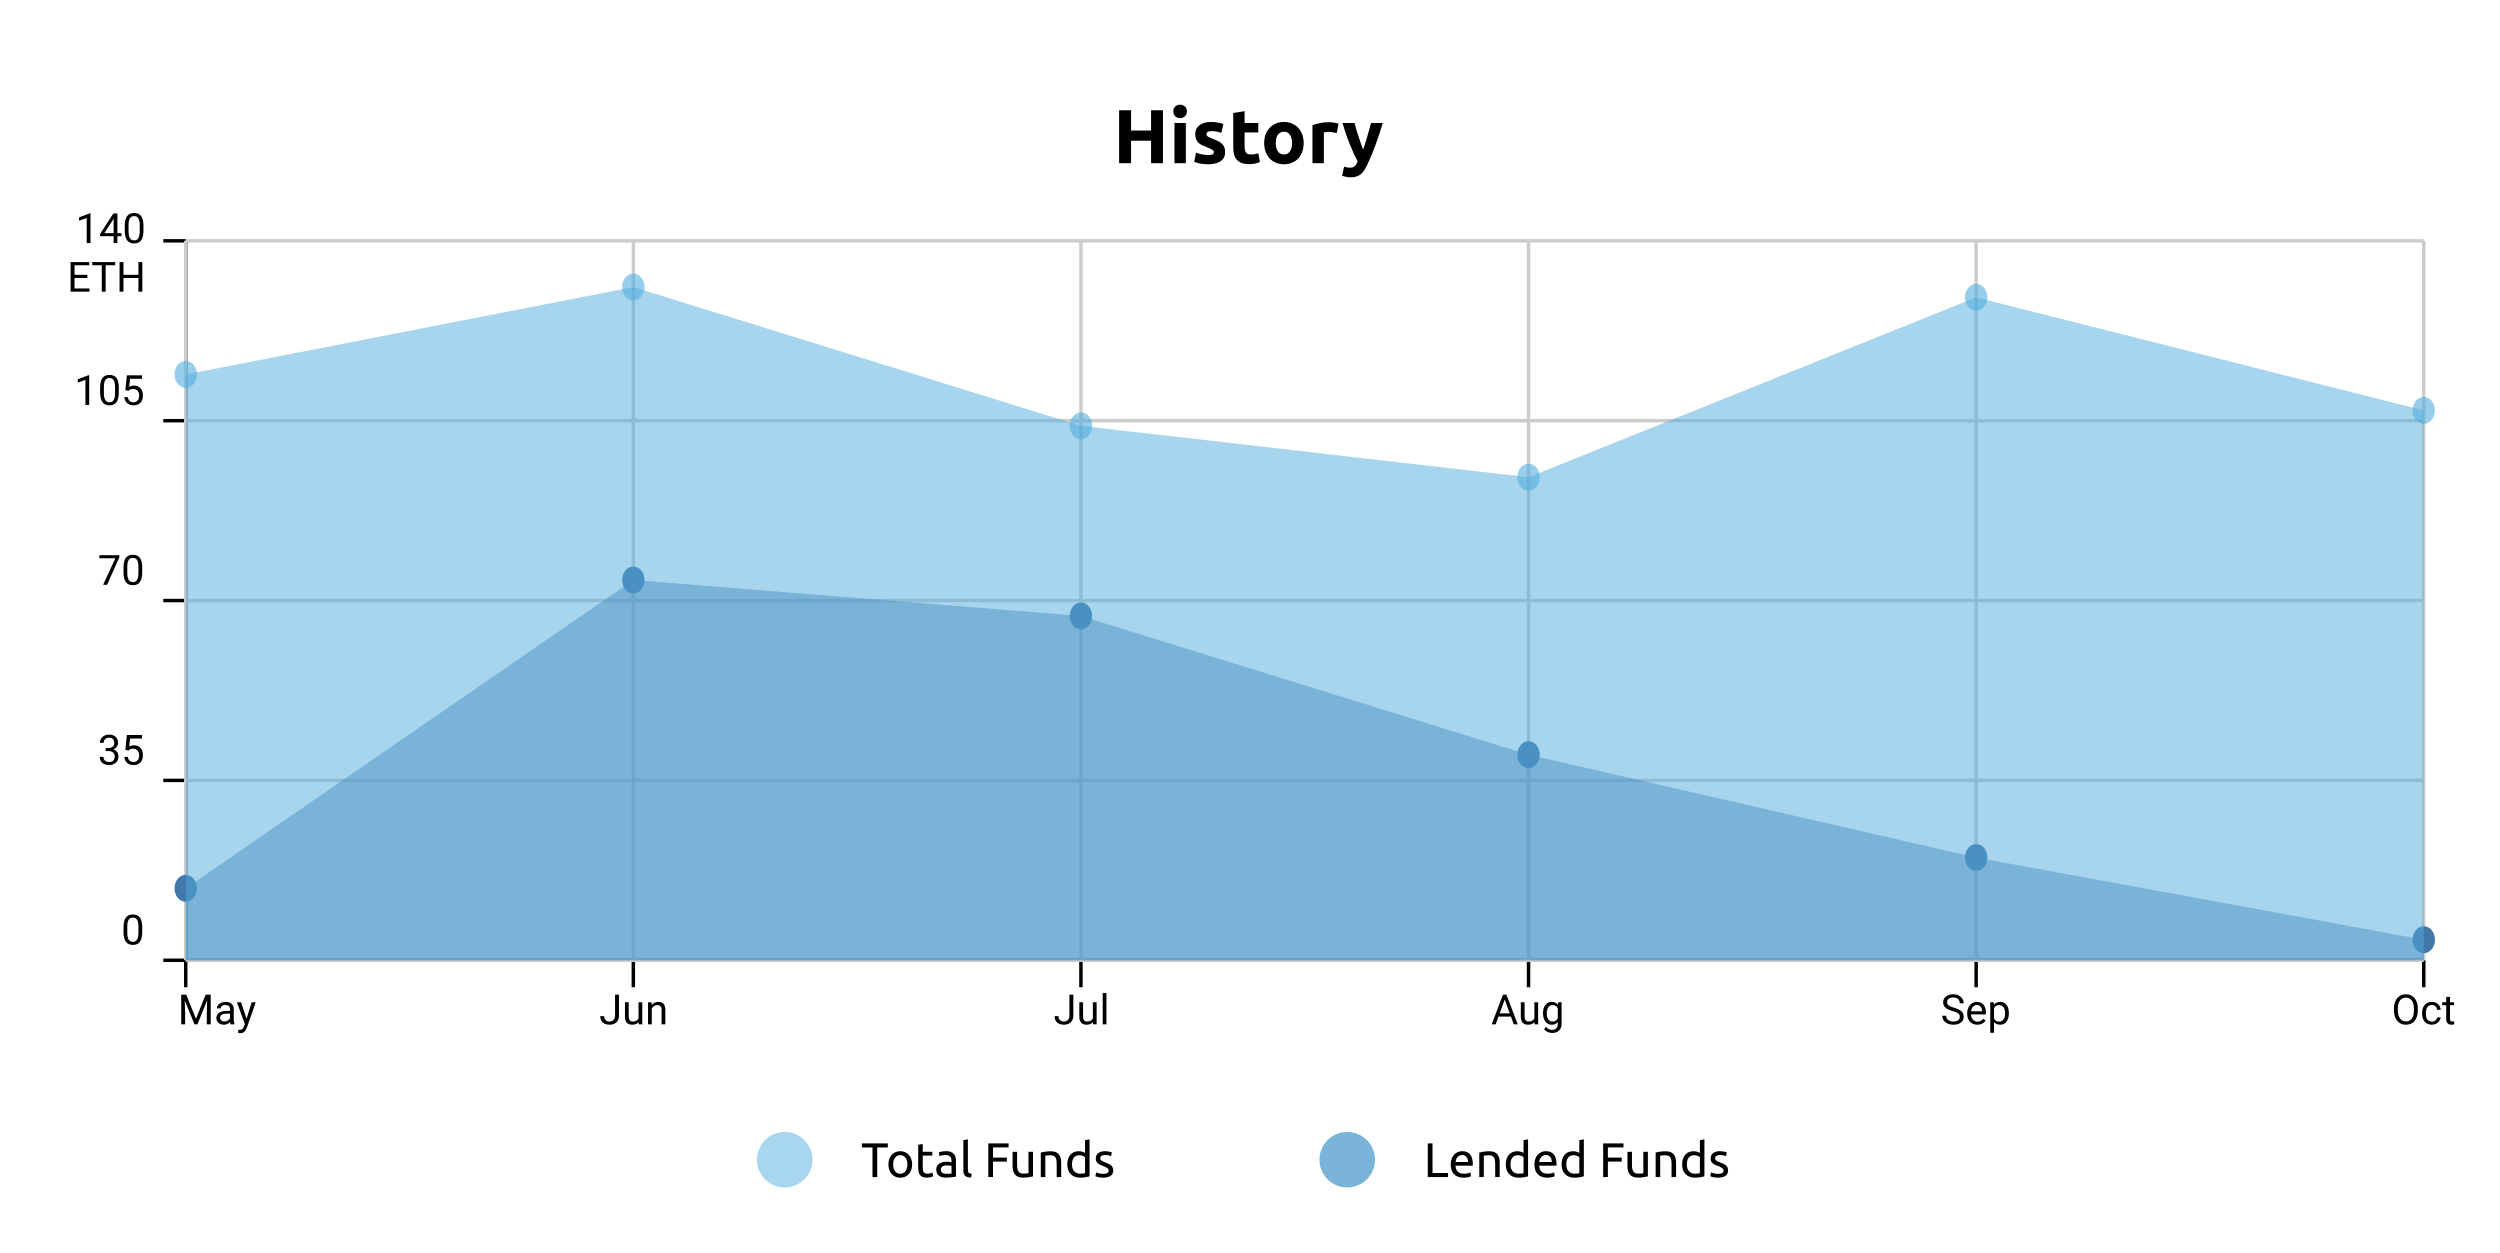 <svg width="720" height="361" viewBox="0 0 720 361" fill="none" xmlns="http://www.w3.org/2000/svg">
<path d="M53.491 276.56H698.042" stroke="black"/>
<path d="M53.491 284.33V276.56" stroke="black"/>
<path d="M53.647 286.469L56.435 293.43L59.225 286.469H60.684V295H59.559V291.678L59.664 288.092L56.863 295H56.002L53.207 288.109L53.318 291.678V295H52.193V286.469H53.647ZM66.414 295C66.352 294.875 66.301 294.652 66.262 294.332C65.758 294.855 65.156 295.117 64.457 295.117C63.832 295.117 63.318 294.941 62.916 294.59C62.518 294.234 62.318 293.785 62.318 293.242C62.318 292.582 62.568 292.07 63.068 291.707C63.572 291.34 64.279 291.156 65.189 291.156H66.244V290.658C66.244 290.279 66.131 289.979 65.904 289.756C65.678 289.529 65.344 289.416 64.902 289.416C64.516 289.416 64.191 289.514 63.93 289.709C63.668 289.904 63.537 290.141 63.537 290.418H62.447C62.447 290.102 62.559 289.797 62.781 289.504C63.008 289.207 63.312 288.973 63.695 288.801C64.082 288.629 64.506 288.543 64.967 288.543C65.697 288.543 66.269 288.727 66.684 289.094C67.098 289.457 67.312 289.959 67.328 290.6V293.518C67.328 294.1 67.402 294.562 67.551 294.906V295H66.414ZM64.615 294.174C64.955 294.174 65.277 294.086 65.582 293.91C65.887 293.734 66.107 293.506 66.244 293.225V291.924H65.394C64.066 291.924 63.402 292.312 63.402 293.09C63.402 293.43 63.516 293.695 63.742 293.887C63.969 294.078 64.26 294.174 64.615 294.174ZM71.008 293.412L72.484 288.66H73.644L71.096 295.979C70.701 297.033 70.074 297.561 69.215 297.561L69.01 297.543L68.606 297.467V296.588L68.898 296.611C69.266 296.611 69.551 296.537 69.754 296.389C69.961 296.24 70.131 295.969 70.264 295.574L70.504 294.93L68.242 288.66H69.426L71.008 293.412Z" fill="black"/>
<path d="M182.401 284.33V276.56" stroke="black"/>
<path d="M177.133 286.469H178.264V292.51C178.264 293.326 178.018 293.965 177.525 294.426C177.037 294.887 176.385 295.117 175.568 295.117C174.721 295.117 174.061 294.9 173.588 294.467C173.115 294.033 172.879 293.426 172.879 292.645H174.004C174.004 293.133 174.137 293.514 174.402 293.787C174.672 294.061 175.061 294.197 175.568 294.197C176.033 294.197 176.408 294.051 176.693 293.758C176.982 293.465 177.129 293.055 177.133 292.527V286.469ZM183.924 294.373C183.502 294.869 182.883 295.117 182.066 295.117C181.391 295.117 180.875 294.922 180.52 294.531C180.168 294.137 179.99 293.555 179.986 292.785V288.66H181.07V292.756C181.07 293.717 181.461 294.197 182.242 294.197C183.07 294.197 183.621 293.889 183.895 293.271V288.66H184.979V295H183.947L183.924 294.373ZM187.656 288.66L187.691 289.457C188.176 288.848 188.809 288.543 189.59 288.543C190.93 288.543 191.605 289.299 191.617 290.811V295H190.533V290.805C190.529 290.348 190.424 290.01 190.217 289.791C190.014 289.572 189.695 289.463 189.262 289.463C188.91 289.463 188.602 289.557 188.336 289.744C188.07 289.932 187.863 290.178 187.715 290.482V295H186.631V288.66H187.656Z" fill="black"/>
<path d="M311.311 284.33V276.56" stroke="black"/>
<path d="M307.984 286.469H309.115V292.51C309.115 293.326 308.869 293.965 308.377 294.426C307.889 294.887 307.236 295.117 306.42 295.117C305.572 295.117 304.912 294.9 304.439 294.467C303.967 294.033 303.73 293.426 303.73 292.645H304.855C304.855 293.133 304.988 293.514 305.254 293.787C305.523 294.061 305.912 294.197 306.42 294.197C306.885 294.197 307.26 294.051 307.545 293.758C307.834 293.465 307.98 293.055 307.984 292.527V286.469ZM314.775 294.373C314.354 294.869 313.734 295.117 312.918 295.117C312.242 295.117 311.727 294.922 311.371 294.531C311.02 294.137 310.842 293.555 310.838 292.785V288.66H311.922V292.756C311.922 293.717 312.312 294.197 313.094 294.197C313.922 294.197 314.473 293.889 314.746 293.271V288.66H315.83V295H314.799L314.775 294.373ZM318.66 295H317.576V286H318.66V295Z" fill="black"/>
<path d="M440.222 284.33V276.56" stroke="black"/>
<path d="M435.143 292.773H431.568L430.766 295H429.605L432.863 286.469H433.848L437.111 295H435.957L435.143 292.773ZM431.908 291.848H434.809L433.355 287.857L431.908 291.848ZM441.934 294.373C441.512 294.869 440.893 295.117 440.076 295.117C439.4 295.117 438.885 294.922 438.529 294.531C438.178 294.137 438 293.555 437.996 292.785V288.66H439.08V292.756C439.08 293.717 439.471 294.197 440.252 294.197C441.08 294.197 441.631 293.889 441.904 293.271V288.66H442.988V295H441.957L441.934 294.373ZM444.383 291.777C444.383 290.789 444.611 290.004 445.068 289.422C445.525 288.836 446.131 288.543 446.885 288.543C447.658 288.543 448.262 288.816 448.695 289.363L448.748 288.66H449.738V294.848C449.738 295.668 449.494 296.314 449.006 296.787C448.521 297.26 447.869 297.496 447.049 297.496C446.592 297.496 446.145 297.398 445.707 297.203C445.27 297.008 444.936 296.74 444.705 296.4L445.268 295.75C445.732 296.324 446.301 296.611 446.973 296.611C447.5 296.611 447.91 296.463 448.203 296.166C448.5 295.869 448.648 295.451 448.648 294.912V294.367C448.215 294.867 447.623 295.117 446.873 295.117C446.131 295.117 445.529 294.818 445.068 294.221C444.611 293.623 444.383 292.809 444.383 291.777ZM445.473 291.9C445.473 292.615 445.619 293.178 445.912 293.588C446.205 293.994 446.615 294.197 447.143 294.197C447.826 294.197 448.328 293.887 448.648 293.266V290.371C448.316 289.766 447.818 289.463 447.154 289.463C446.627 289.463 446.215 289.668 445.918 290.078C445.621 290.488 445.473 291.096 445.473 291.9Z" fill="black"/>
<path d="M569.132 284.33V276.56" stroke="black"/>
<path d="M562.391 291.197C561.426 290.92 560.723 290.58 560.281 290.178C559.844 289.771 559.625 289.271 559.625 288.678C559.625 288.006 559.893 287.451 560.428 287.014C560.967 286.572 561.666 286.352 562.525 286.352C563.111 286.352 563.633 286.465 564.09 286.691C564.551 286.918 564.906 287.23 565.156 287.629C565.41 288.027 565.537 288.463 565.537 288.936H564.406C564.406 288.42 564.242 288.016 563.914 287.723C563.586 287.426 563.123 287.277 562.525 287.277C561.971 287.277 561.537 287.4 561.225 287.646C560.916 287.889 560.762 288.227 560.762 288.66C560.762 289.008 560.908 289.303 561.201 289.545C561.498 289.783 562 290.002 562.707 290.201C563.418 290.4 563.973 290.621 564.371 290.863C564.773 291.102 565.07 291.381 565.262 291.701C565.457 292.021 565.555 292.398 565.555 292.832C565.555 293.523 565.285 294.078 564.746 294.496C564.207 294.91 563.486 295.117 562.584 295.117C561.998 295.117 561.451 295.006 560.943 294.783C560.436 294.557 560.043 294.248 559.766 293.857C559.492 293.467 559.355 293.023 559.355 292.527H560.486C560.486 293.043 560.676 293.451 561.055 293.752C561.438 294.049 561.947 294.197 562.584 294.197C563.178 294.197 563.633 294.076 563.949 293.834C564.266 293.592 564.424 293.262 564.424 292.844C564.424 292.426 564.277 292.104 563.984 291.877C563.691 291.646 563.16 291.42 562.391 291.197ZM569.463 295.117C568.604 295.117 567.904 294.836 567.365 294.273C566.826 293.707 566.557 292.951 566.557 292.006V291.807C566.557 291.178 566.676 290.617 566.914 290.125C567.156 289.629 567.492 289.242 567.922 288.965C568.355 288.684 568.824 288.543 569.328 288.543C570.152 288.543 570.793 288.814 571.25 289.357C571.707 289.9 571.936 290.678 571.936 291.689V292.141H567.641C567.656 292.766 567.838 293.271 568.186 293.658C568.537 294.041 568.982 294.232 569.521 294.232C569.904 294.232 570.229 294.154 570.494 293.998C570.76 293.842 570.992 293.635 571.191 293.377L571.854 293.893C571.322 294.709 570.525 295.117 569.463 295.117ZM569.328 289.434C568.891 289.434 568.523 289.594 568.227 289.914C567.93 290.23 567.746 290.676 567.676 291.25H570.852V291.168C570.82 290.617 570.672 290.191 570.406 289.891C570.141 289.586 569.781 289.434 569.328 289.434ZM578.551 291.9C578.551 292.865 578.33 293.643 577.889 294.232C577.447 294.822 576.85 295.117 576.096 295.117C575.326 295.117 574.721 294.873 574.279 294.385V297.438H573.195V288.66H574.186L574.238 289.363C574.68 288.816 575.293 288.543 576.078 288.543C576.84 288.543 577.441 288.83 577.883 289.404C578.328 289.979 578.551 290.777 578.551 291.801V291.9ZM577.467 291.777C577.467 291.062 577.314 290.498 577.01 290.084C576.705 289.67 576.287 289.463 575.756 289.463C575.1 289.463 574.607 289.754 574.279 290.336V293.365C574.604 293.943 575.1 294.232 575.768 294.232C576.287 294.232 576.699 294.027 577.004 293.617C577.312 293.203 577.467 292.59 577.467 291.777Z" fill="black"/>
<path d="M698.042 284.33V276.56" stroke="black"/>
<path d="M696.324 291.01C696.324 291.846 696.184 292.576 695.902 293.201C695.621 293.822 695.223 294.297 694.707 294.625C694.191 294.953 693.59 295.117 692.902 295.117C692.23 295.117 691.635 294.953 691.115 294.625C690.596 294.293 690.191 293.822 689.902 293.213C689.617 292.6 689.471 291.891 689.463 291.086V290.471C689.463 289.65 689.605 288.926 689.891 288.297C690.176 287.668 690.578 287.188 691.098 286.855C691.621 286.52 692.219 286.352 692.891 286.352C693.574 286.352 694.176 286.518 694.695 286.85C695.219 287.178 695.621 287.656 695.902 288.285C696.184 288.91 696.324 289.639 696.324 290.471V291.01ZM695.205 290.459C695.205 289.447 695.002 288.672 694.596 288.133C694.189 287.59 693.621 287.318 692.891 287.318C692.18 287.318 691.619 287.59 691.209 288.133C690.803 288.672 690.594 289.422 690.582 290.383V291.01C690.582 291.99 690.787 292.762 691.197 293.324C691.611 293.883 692.18 294.162 692.902 294.162C693.629 294.162 694.191 293.898 694.59 293.371C694.988 292.84 695.193 292.08 695.205 291.092V290.459ZM700.385 294.232C700.771 294.232 701.109 294.115 701.398 293.881C701.688 293.646 701.848 293.354 701.879 293.002H702.904C702.885 293.365 702.76 293.711 702.529 294.039C702.299 294.367 701.99 294.629 701.604 294.824C701.221 295.02 700.814 295.117 700.385 295.117C699.521 295.117 698.834 294.83 698.322 294.256C697.814 293.678 697.561 292.889 697.561 291.889V291.707C697.561 291.09 697.674 290.541 697.9 290.061C698.127 289.58 698.451 289.207 698.873 288.941C699.299 288.676 699.801 288.543 700.379 288.543C701.09 288.543 701.68 288.756 702.148 289.182C702.621 289.607 702.873 290.16 702.904 290.84H701.879C701.848 290.43 701.691 290.094 701.41 289.832C701.133 289.566 700.789 289.434 700.379 289.434C699.828 289.434 699.4 289.633 699.096 290.031C698.795 290.426 698.645 290.998 698.645 291.748V291.953C698.645 292.684 698.795 293.246 699.096 293.641C699.396 294.035 699.826 294.232 700.385 294.232ZM705.594 287.125V288.66H706.777V289.498H705.594V293.43C705.594 293.684 705.646 293.875 705.752 294.004C705.857 294.129 706.037 294.191 706.291 294.191C706.416 294.191 706.588 294.168 706.807 294.121V295C706.521 295.078 706.244 295.117 705.975 295.117C705.49 295.117 705.125 294.971 704.879 294.678C704.633 294.385 704.51 293.969 704.51 293.43V289.498H703.355V288.66H704.51V287.125H705.594Z" fill="black"/>
<path d="M53.491 69.36V276.56" stroke="black"/>
<path d="M47.024 276.56H53.491" stroke="black"/>
<path d="M40.955 268.381C40.955 269.651 40.738 270.594 40.305 271.211C39.871 271.829 39.193 272.137 38.272 272.137C37.361 272.137 36.688 271.836 36.25 271.235C35.812 270.629 35.586 269.727 35.57 268.528V267.081C35.57 265.827 35.787 264.895 36.221 264.286C36.654 263.676 37.334 263.372 38.26 263.372C39.178 263.372 39.853 263.666 40.287 264.256C40.721 264.842 40.943 265.749 40.955 266.975V268.381ZM39.871 266.899C39.871 265.981 39.742 265.313 39.484 264.895C39.227 264.473 38.818 264.262 38.26 264.262C37.705 264.262 37.301 264.471 37.047 264.889C36.793 265.307 36.662 265.95 36.654 266.817V268.551C36.654 269.473 36.787 270.155 37.053 270.596C37.322 271.034 37.728 271.252 38.272 271.252C38.807 271.252 39.203 271.045 39.461 270.631C39.723 270.217 39.859 269.565 39.871 268.674V266.899Z" fill="black"/>
<path d="M47.024 224.76H53.491" stroke="black"/>
<path d="M30.443 215.427H31.258C31.77 215.419 32.172 215.284 32.465 215.023C32.758 214.761 32.904 214.408 32.904 213.962C32.904 212.962 32.406 212.462 31.41 212.462C30.941 212.462 30.566 212.597 30.285 212.866C30.008 213.132 29.869 213.486 29.869 213.927H28.785C28.785 213.251 29.031 212.691 29.523 212.245C30.02 211.796 30.648 211.572 31.41 211.572C32.215 211.572 32.846 211.784 33.303 212.21C33.76 212.636 33.988 213.228 33.988 213.986C33.988 214.357 33.867 214.716 33.625 215.064C33.387 215.411 33.06 215.671 32.647 215.843C33.115 215.991 33.477 216.238 33.73 216.581C33.988 216.925 34.117 217.345 34.117 217.841C34.117 218.607 33.867 219.214 33.367 219.663C32.867 220.113 32.217 220.337 31.416 220.337C30.615 220.337 29.963 220.12 29.459 219.687C28.959 219.253 28.709 218.681 28.709 217.97H29.799C29.799 218.419 29.945 218.779 30.238 219.048C30.531 219.318 30.924 219.452 31.416 219.452C31.939 219.452 32.34 219.316 32.617 219.042C32.895 218.769 33.033 218.376 33.033 217.865C33.033 217.368 32.881 216.988 32.576 216.722C32.272 216.456 31.832 216.32 31.258 216.312H30.443V215.427ZM36.103 215.943L36.537 211.689H40.908V212.691H37.457L37.199 215.017C37.617 214.771 38.092 214.648 38.623 214.648C39.4 214.648 40.018 214.906 40.475 215.421C40.932 215.933 41.16 216.626 41.16 217.501C41.16 218.38 40.922 219.074 40.445 219.581C39.973 220.085 39.31 220.337 38.459 220.337C37.705 220.337 37.09 220.128 36.613 219.71C36.137 219.292 35.865 218.714 35.799 217.976H36.824C36.891 218.464 37.064 218.833 37.346 219.083C37.627 219.329 37.998 219.452 38.459 219.452C38.963 219.452 39.357 219.281 39.643 218.937C39.932 218.593 40.076 218.118 40.076 217.513C40.076 216.943 39.92 216.486 39.607 216.142C39.299 215.794 38.887 215.62 38.371 215.62C37.898 215.62 37.527 215.724 37.258 215.931L36.971 216.165L36.103 215.943Z" fill="black"/>
<path d="M47.024 172.96H53.491" stroke="black"/>
<path d="M34.375 160.498L30.842 168.42H29.705L33.227 160.779H28.609V159.889H34.375V160.498ZM40.955 164.781C40.955 166.051 40.738 166.994 40.305 167.611C39.871 168.229 39.193 168.537 38.272 168.537C37.361 168.537 36.688 168.236 36.25 167.635C35.812 167.029 35.586 166.127 35.57 164.928V163.481C35.57 162.227 35.787 161.295 36.221 160.686C36.654 160.076 37.334 159.772 38.26 159.772C39.178 159.772 39.853 160.066 40.287 160.656C40.721 161.242 40.943 162.149 40.955 163.375V164.781ZM39.871 163.299C39.871 162.381 39.742 161.713 39.484 161.295C39.227 160.873 38.818 160.662 38.26 160.662C37.705 160.662 37.301 160.871 37.047 161.289C36.793 161.707 36.662 162.35 36.654 163.217V164.951C36.654 165.873 36.787 166.555 37.053 166.996C37.322 167.434 37.728 167.652 38.272 167.652C38.807 167.652 39.203 167.445 39.461 167.031C39.723 166.617 39.859 165.965 39.871 165.074V163.299Z" fill="black"/>
<path d="M47.024 121.16H53.491" stroke="black"/>
<path d="M25.691 116.62H24.602V109.395L22.416 110.198V109.214L25.521 108.048H25.691V116.62ZM34.217 112.981C34.217 114.251 34 115.194 33.566 115.811C33.133 116.429 32.455 116.737 31.533 116.737C30.623 116.737 29.949 116.436 29.512 115.835C29.074 115.229 28.848 114.327 28.832 113.128V111.681C28.832 110.427 29.049 109.495 29.482 108.886C29.916 108.276 30.596 107.972 31.521 107.972C32.439 107.972 33.115 108.266 33.549 108.856C33.982 109.442 34.205 110.349 34.217 111.575V112.981ZM33.133 111.499C33.133 110.581 33.004 109.913 32.746 109.495C32.488 109.073 32.08 108.862 31.521 108.862C30.967 108.862 30.562 109.071 30.309 109.489C30.055 109.907 29.924 110.55 29.916 111.417V113.151C29.916 114.073 30.049 114.755 30.314 115.196C30.584 115.634 30.99 115.852 31.533 115.852C32.068 115.852 32.465 115.645 32.723 115.231C32.984 114.817 33.121 114.165 33.133 113.274V111.499ZM36.103 112.343L36.537 108.089H40.908V109.091H37.457L37.199 111.417C37.617 111.171 38.092 111.048 38.623 111.048C39.4 111.048 40.017 111.306 40.475 111.821C40.932 112.333 41.16 113.026 41.16 113.901C41.16 114.78 40.922 115.474 40.445 115.981C39.973 116.485 39.31 116.737 38.459 116.737C37.705 116.737 37.09 116.528 36.613 116.11C36.137 115.692 35.865 115.114 35.799 114.376H36.824C36.891 114.864 37.064 115.233 37.346 115.483C37.627 115.729 37.998 115.852 38.459 115.852C38.963 115.852 39.357 115.681 39.642 115.337C39.932 114.993 40.076 114.518 40.076 113.913C40.076 113.343 39.92 112.886 39.607 112.542C39.299 112.194 38.887 112.02 38.371 112.02C37.898 112.02 37.527 112.124 37.258 112.331L36.971 112.565L36.103 112.343Z" fill="black"/>
<path d="M47.024 69.36H53.491" stroke="black"/>
<path d="M26.057 70H24.967V62.775L22.781 63.578V62.594L25.887 61.428H26.057V70ZM33.809 67.135H34.992V68.019H33.809V70H32.719V68.019H28.834V67.381L32.654 61.469H33.809V67.135ZM30.064 67.135H32.719V62.951L32.59 63.185L30.064 67.135ZM41.32 66.361C41.32 67.631 41.103 68.574 40.67 69.191C40.236 69.809 39.559 70.117 38.637 70.117C37.727 70.117 37.053 69.816 36.615 69.215C36.178 68.609 35.951 67.707 35.935 66.508V65.061C35.935 63.807 36.152 62.875 36.586 62.266C37.02 61.656 37.699 61.352 38.625 61.352C39.543 61.352 40.219 61.647 40.652 62.236C41.086 62.822 41.309 63.728 41.32 64.955V66.361ZM40.236 64.879C40.236 63.961 40.107 63.293 39.85 62.875C39.592 62.453 39.184 62.242 38.625 62.242C38.07 62.242 37.666 62.451 37.412 62.869C37.158 63.287 37.027 63.93 37.02 64.797V66.531C37.02 67.453 37.152 68.135 37.418 68.576C37.688 69.014 38.094 69.232 38.637 69.232C39.172 69.232 39.568 69.025 39.826 68.611C40.088 68.197 40.225 67.545 40.236 66.654V64.879ZM25.16 80.057H21.463V83.08H25.758V84H20.338V75.469H25.699V76.394H21.463V79.137H25.16V80.057ZM33.17 76.394H30.428V84H29.309V76.394H26.572V75.469H33.17V76.394ZM40.992 84H39.861V80.057H35.56V84H34.435V75.469H35.56V79.137H39.861V75.469H40.992V84Z" fill="black"/>
<path d="M53.491 276.56H698.042" stroke="#CCCCCC"/>
<path d="M53.491 224.76H698.042" stroke="#CCCCCC"/>
<path d="M53.491 172.96H698.042" stroke="#CCCCCC"/>
<path d="M53.491 121.16H698.042" stroke="#CCCCCC"/>
<path d="M53.491 69.36H698.042" stroke="#CCCCCC"/>
<path d="M53.491 69.36V276.56" stroke="#CCCCCC"/>
<path d="M182.401 69.36V276.56" stroke="#CCCCCC"/>
<path d="M311.311 69.36V276.56" stroke="#CCCCCC"/>
<path d="M440.222 69.36V276.56" stroke="#CCCCCC"/>
<path d="M569.132 69.36V276.56" stroke="#CCCCCC"/>
<path d="M698.042 69.36V276.56" stroke="#CCCCCC"/>
<path d="M53.491 255.84L182.401 167.04L311.311 177.4L440.222 217.36L569.132 246.96L698.042 270.64V276.56H569.132H440.222H311.311H182.401H53.491V255.84Z" fill="#4277A9" fill-opacity="0.5"/>
<path d="M53.491 259.725C55.277 259.725 56.725 257.986 56.725 255.84C56.725 253.694 55.277 251.955 53.491 251.955C51.705 251.955 50.258 253.694 50.258 255.84C50.258 257.986 51.705 259.725 53.491 259.725Z" fill="#4277A9"/>
<path d="M182.401 170.925C184.187 170.925 185.635 169.186 185.635 167.04C185.635 164.894 184.187 163.155 182.401 163.155C180.615 163.155 179.168 164.894 179.168 167.04C179.168 169.186 180.615 170.925 182.401 170.925Z" fill="#4277A9"/>
<path d="M311.311 181.285C313.097 181.285 314.545 179.546 314.545 177.4C314.545 175.254 313.097 173.515 311.311 173.515C309.526 173.515 308.078 175.254 308.078 177.4C308.078 179.546 309.526 181.285 311.311 181.285Z" fill="#4277A9"/>
<path d="M440.222 221.245C442.007 221.245 443.455 219.506 443.455 217.36C443.455 215.214 442.007 213.475 440.222 213.475C438.436 213.475 436.988 215.214 436.988 217.36C436.988 219.506 438.436 221.245 440.222 221.245Z" fill="#4277A9"/>
<path d="M569.132 250.845C570.918 250.845 572.365 249.106 572.365 246.96C572.365 244.814 570.918 243.075 569.132 243.075C567.346 243.075 565.898 244.814 565.898 246.96C565.898 249.106 567.346 250.845 569.132 250.845Z" fill="#4277A9"/>
<path d="M698.042 274.525C699.828 274.525 701.275 272.786 701.275 270.64C701.275 268.494 699.828 266.755 698.042 266.755C696.256 266.755 694.808 268.494 694.808 270.64C694.808 272.786 696.256 274.525 698.042 274.525Z" fill="#4277A9"/>
<path d="M53.491 107.84L182.401 82.68L311.311 122.64L440.222 137.44L569.132 85.64L698.042 118.2V276.56H569.132H440.222H311.311H182.401H53.491V107.84Z" fill="#53ADDF" fill-opacity="0.5"/>
<path d="M53.491 111.725C55.277 111.725 56.725 109.986 56.725 107.84C56.725 105.694 55.277 103.955 53.491 103.955C51.705 103.955 50.258 105.694 50.258 107.84C50.258 109.986 51.705 111.725 53.491 111.725Z" fill="#53ADDF" fill-opacity="0.6"/>
<path d="M182.401 86.565C184.187 86.565 185.635 84.826 185.635 82.68C185.635 80.534 184.187 78.795 182.401 78.795C180.615 78.795 179.168 80.534 179.168 82.68C179.168 84.826 180.615 86.565 182.401 86.565Z" fill="#53ADDF" fill-opacity="0.6"/>
<path d="M311.311 126.525C313.097 126.525 314.545 124.786 314.545 122.64C314.545 120.494 313.097 118.755 311.311 118.755C309.526 118.755 308.078 120.494 308.078 122.64C308.078 124.786 309.526 126.525 311.311 126.525Z" fill="#53ADDF" fill-opacity="0.6"/>
<path d="M440.222 141.325C442.007 141.325 443.455 139.586 443.455 137.44C443.455 135.294 442.007 133.555 440.222 133.555C438.436 133.555 436.988 135.294 436.988 137.44C436.988 139.586 438.436 141.325 440.222 141.325Z" fill="#53ADDF" fill-opacity="0.6"/>
<path d="M569.132 89.525C570.918 89.525 572.365 87.786 572.365 85.64C572.365 83.494 570.918 81.755 569.132 81.755C567.346 81.755 565.898 83.494 565.898 85.64C565.898 87.786 567.346 89.525 569.132 89.525Z" fill="#53ADDF" fill-opacity="0.6"/>
<path d="M698.042 122.085C699.828 122.085 701.275 120.346 701.275 118.2C701.275 116.054 699.828 114.315 698.042 114.315C696.256 114.315 694.808 116.054 694.808 118.2C694.808 120.346 696.256 122.085 698.042 122.085Z" fill="#53ADDF" fill-opacity="0.6"/>
<path d="M331.505 31.754H334.937V47H331.505V40.532H325.741V47H322.309V31.754H325.741V37.584H331.505V31.754ZM341.523 47H338.245V35.428H341.523V47ZM341.831 32.084C341.831 32.685 341.633 33.162 341.237 33.514C340.856 33.851 340.401 34.02 339.873 34.02C339.345 34.02 338.883 33.851 338.487 33.514C338.106 33.162 337.915 32.685 337.915 32.084C337.915 31.483 338.106 31.013 338.487 30.676C338.883 30.324 339.345 30.148 339.873 30.148C340.401 30.148 340.856 30.324 341.237 30.676C341.633 31.013 341.831 31.483 341.831 32.084ZM347.926 44.646C348.528 44.646 348.953 44.587 349.202 44.47C349.452 44.353 349.576 44.125 349.576 43.788C349.576 43.524 349.415 43.297 349.092 43.106C348.77 42.901 348.278 42.673 347.618 42.424C347.105 42.233 346.636 42.035 346.21 41.83C345.8 41.625 345.448 41.383 345.154 41.104C344.861 40.811 344.634 40.466 344.472 40.07C344.311 39.674 344.23 39.197 344.23 38.64C344.23 37.555 344.634 36.697 345.44 36.066C346.247 35.435 347.354 35.12 348.762 35.12C349.466 35.12 350.141 35.186 350.786 35.318C351.432 35.435 351.945 35.567 352.326 35.714L351.754 38.266C351.373 38.134 350.955 38.017 350.5 37.914C350.06 37.811 349.562 37.76 349.004 37.76C347.978 37.76 347.464 38.046 347.464 38.618C347.464 38.75 347.486 38.867 347.53 38.97C347.574 39.073 347.662 39.175 347.794 39.278C347.926 39.366 348.102 39.469 348.322 39.586C348.557 39.689 348.85 39.806 349.202 39.938C349.921 40.202 350.515 40.466 350.984 40.73C351.454 40.979 351.82 41.258 352.084 41.566C352.363 41.859 352.554 42.189 352.656 42.556C352.774 42.923 352.832 43.348 352.832 43.832C352.832 44.976 352.4 45.841 351.534 46.428C350.684 47.015 349.474 47.308 347.904 47.308C346.878 47.308 346.02 47.22 345.33 47.044C344.656 46.868 344.186 46.721 343.922 46.604L344.472 43.942C345.03 44.162 345.602 44.338 346.188 44.47C346.775 44.587 347.354 44.646 347.926 44.646ZM355.172 32.546L358.45 32.018V35.428H362.388V38.156H358.45V42.226C358.45 42.915 358.568 43.465 358.802 43.876C359.052 44.287 359.543 44.492 360.276 44.492C360.628 44.492 360.988 44.463 361.354 44.404C361.736 44.331 362.08 44.235 362.388 44.118L362.85 46.67C362.454 46.831 362.014 46.971 361.53 47.088C361.046 47.205 360.452 47.264 359.748 47.264C358.854 47.264 358.113 47.147 357.526 46.912C356.94 46.663 356.47 46.325 356.118 45.9C355.766 45.46 355.517 44.932 355.37 44.316C355.238 43.7 355.172 43.018 355.172 42.27V32.546ZM375.452 41.192C375.452 42.101 375.32 42.937 375.056 43.7C374.792 44.448 374.411 45.093 373.912 45.636C373.413 46.164 372.812 46.575 372.108 46.868C371.419 47.161 370.641 47.308 369.776 47.308C368.925 47.308 368.148 47.161 367.444 46.868C366.755 46.575 366.161 46.164 365.662 45.636C365.163 45.093 364.775 44.448 364.496 43.7C364.217 42.937 364.078 42.101 364.078 41.192C364.078 40.283 364.217 39.454 364.496 38.706C364.789 37.958 365.185 37.32 365.684 36.792C366.197 36.264 366.799 35.853 367.488 35.56C368.192 35.267 368.955 35.12 369.776 35.12C370.612 35.12 371.375 35.267 372.064 35.56C372.768 35.853 373.369 36.264 373.868 36.792C374.367 37.32 374.755 37.958 375.034 38.706C375.313 39.454 375.452 40.283 375.452 41.192ZM372.108 41.192C372.108 40.18 371.903 39.388 371.492 38.816C371.096 38.229 370.524 37.936 369.776 37.936C369.028 37.936 368.449 38.229 368.038 38.816C367.627 39.388 367.422 40.18 367.422 41.192C367.422 42.204 367.627 43.011 368.038 43.612C368.449 44.199 369.028 44.492 369.776 44.492C370.524 44.492 371.096 44.199 371.492 43.612C371.903 43.011 372.108 42.204 372.108 41.192ZM384.965 38.332C384.672 38.259 384.327 38.185 383.931 38.112C383.535 38.024 383.11 37.98 382.655 37.98C382.45 37.98 382.201 38.002 381.907 38.046C381.629 38.075 381.416 38.112 381.269 38.156V47H377.991V36.044C378.578 35.839 379.267 35.648 380.059 35.472C380.866 35.281 381.761 35.186 382.743 35.186C382.919 35.186 383.132 35.201 383.381 35.23C383.631 35.245 383.88 35.274 384.129 35.318C384.379 35.347 384.628 35.391 384.877 35.45C385.127 35.494 385.339 35.553 385.515 35.626L384.965 38.332ZM398.234 35.428C397.574 37.657 396.885 39.747 396.166 41.698C395.447 43.649 394.663 45.541 393.812 47.374C393.504 48.034 393.196 48.591 392.888 49.046C392.58 49.515 392.243 49.897 391.876 50.19C391.509 50.498 391.091 50.718 390.622 50.85C390.167 50.997 389.632 51.07 389.016 51.07C388.503 51.07 388.026 51.019 387.586 50.916C387.161 50.828 386.809 50.725 386.53 50.608L387.102 47.99C387.439 48.107 387.74 48.188 388.004 48.232C388.268 48.276 388.547 48.298 388.84 48.298C389.427 48.298 389.874 48.137 390.182 47.814C390.505 47.506 390.776 47.073 390.996 46.516C390.248 45.049 389.5 43.407 388.752 41.588C388.004 39.755 387.3 37.701 386.64 35.428H390.116C390.263 36 390.431 36.623 390.622 37.298C390.827 37.958 391.04 38.633 391.26 39.322C391.48 39.997 391.7 40.657 391.92 41.302C392.155 41.947 392.375 42.534 392.58 43.062C392.771 42.534 392.969 41.947 393.174 41.302C393.379 40.657 393.577 39.997 393.768 39.322C393.973 38.633 394.164 37.958 394.34 37.298C394.531 36.623 394.699 36 394.846 35.428H398.234Z" fill="black"/>
<circle cx="226" cy="334" r="8" fill="#A9D6EF"/>
<path d="M255.686 329.298V330.474H252.634V339H251.276V330.474H248.224V329.298H255.686ZM262.696 335.36C262.696 335.939 262.612 336.461 262.444 336.928C262.276 337.395 262.038 337.796 261.73 338.132C261.432 338.468 261.072 338.729 260.652 338.916C260.232 339.093 259.775 339.182 259.28 339.182C258.786 339.182 258.328 339.093 257.908 338.916C257.488 338.729 257.124 338.468 256.816 338.132C256.518 337.796 256.284 337.395 256.116 336.928C255.948 336.461 255.864 335.939 255.864 335.36C255.864 334.791 255.948 334.273 256.116 333.806C256.284 333.33 256.518 332.924 256.816 332.588C257.124 332.252 257.488 331.995 257.908 331.818C258.328 331.631 258.786 331.538 259.28 331.538C259.775 331.538 260.232 331.631 260.652 331.818C261.072 331.995 261.432 332.252 261.73 332.588C262.038 332.924 262.276 333.33 262.444 333.806C262.612 334.273 262.696 334.791 262.696 335.36ZM261.338 335.36C261.338 334.539 261.152 333.89 260.778 333.414C260.414 332.929 259.915 332.686 259.28 332.686C258.646 332.686 258.142 332.929 257.768 333.414C257.404 333.89 257.222 334.539 257.222 335.36C257.222 336.181 257.404 336.835 257.768 337.32C258.142 337.796 258.646 338.034 259.28 338.034C259.915 338.034 260.414 337.796 260.778 337.32C261.152 336.835 261.338 336.181 261.338 335.36ZM265.746 331.72H268.504V332.812H265.746V336.172C265.746 336.536 265.774 336.839 265.83 337.082C265.886 337.315 265.97 337.502 266.082 337.642C266.194 337.773 266.334 337.866 266.502 337.922C266.67 337.978 266.866 338.006 267.09 338.006C267.482 338.006 267.795 337.964 268.028 337.88C268.271 337.787 268.439 337.721 268.532 337.684L268.784 338.762C268.654 338.827 268.425 338.907 268.098 339C267.772 339.103 267.398 339.154 266.978 339.154C266.484 339.154 266.073 339.093 265.746 338.972C265.429 338.841 265.172 338.65 264.976 338.398C264.78 338.146 264.64 337.838 264.556 337.474C264.482 337.101 264.444 336.671 264.444 336.186V329.69L265.746 329.466V331.72ZM272.625 338.062C272.933 338.062 273.204 338.057 273.437 338.048C273.68 338.029 273.88 338.001 274.039 337.964V335.794C273.946 335.747 273.792 335.71 273.577 335.682C273.372 335.645 273.12 335.626 272.821 335.626C272.625 335.626 272.415 335.64 272.191 335.668C271.976 335.696 271.776 335.757 271.589 335.85C271.412 335.934 271.262 336.055 271.141 336.214C271.02 336.363 270.959 336.564 270.959 336.816C270.959 337.283 271.108 337.609 271.407 337.796C271.706 337.973 272.112 338.062 272.625 338.062ZM272.513 331.538C273.036 331.538 273.474 331.608 273.829 331.748C274.193 331.879 274.482 332.07 274.697 332.322C274.921 332.565 275.08 332.859 275.173 333.204C275.266 333.54 275.313 333.913 275.313 334.324V338.874C275.201 338.893 275.042 338.921 274.837 338.958C274.641 338.986 274.417 339.014 274.165 339.042C273.913 339.07 273.638 339.093 273.339 339.112C273.05 339.14 272.76 339.154 272.471 339.154C272.06 339.154 271.682 339.112 271.337 339.028C270.992 338.944 270.693 338.813 270.441 338.636C270.189 338.449 269.993 338.207 269.853 337.908C269.713 337.609 269.643 337.25 269.643 336.83C269.643 336.429 269.722 336.083 269.881 335.794C270.049 335.505 270.273 335.271 270.553 335.094C270.833 334.917 271.16 334.786 271.533 334.702C271.906 334.618 272.298 334.576 272.709 334.576C272.84 334.576 272.975 334.585 273.115 334.604C273.255 334.613 273.386 334.632 273.507 334.66C273.638 334.679 273.75 334.697 273.843 334.716C273.936 334.735 274.002 334.749 274.039 334.758V334.394C274.039 334.179 274.016 333.969 273.969 333.764C273.922 333.549 273.838 333.363 273.717 333.204C273.596 333.036 273.428 332.905 273.213 332.812C273.008 332.709 272.737 332.658 272.401 332.658C271.972 332.658 271.594 332.691 271.267 332.756C270.95 332.812 270.712 332.873 270.553 332.938L270.399 331.86C270.567 331.785 270.847 331.715 271.239 331.65C271.631 331.575 272.056 331.538 272.513 331.538ZM279.659 339.14C278.857 339.121 278.287 338.949 277.951 338.622C277.615 338.295 277.447 337.787 277.447 337.096V328.36L278.749 328.136V336.886C278.749 337.101 278.768 337.278 278.805 337.418C278.843 337.558 278.903 337.67 278.987 337.754C279.071 337.838 279.183 337.903 279.323 337.95C279.463 337.987 279.636 338.02 279.841 338.048L279.659 339.14ZM284.628 339V329.298H290.48V330.46H285.986V333.386H289.976V334.534H285.986V339H284.628ZM297.504 338.79C297.205 338.865 296.809 338.944 296.314 339.028C295.829 339.112 295.264 339.154 294.62 339.154C294.06 339.154 293.589 339.075 293.206 338.916C292.823 338.748 292.515 338.515 292.282 338.216C292.049 337.917 291.881 337.567 291.778 337.166C291.675 336.755 291.624 336.303 291.624 335.808V331.72H292.926V335.528C292.926 336.415 293.066 337.049 293.346 337.432C293.626 337.815 294.097 338.006 294.76 338.006C294.9 338.006 295.045 338.001 295.194 337.992C295.343 337.983 295.483 337.973 295.614 337.964C295.745 337.945 295.861 337.931 295.964 337.922C296.076 337.903 296.155 337.885 296.202 337.866V331.72H297.504V338.79ZM299.747 331.93C300.046 331.855 300.442 331.776 300.937 331.692C301.432 331.608 302.001 331.566 302.645 331.566C303.224 331.566 303.704 331.65 304.087 331.818C304.47 331.977 304.773 332.205 304.997 332.504C305.23 332.793 305.394 333.143 305.487 333.554C305.58 333.965 305.627 334.417 305.627 334.912V339H304.325V335.192C304.325 334.744 304.292 334.361 304.227 334.044C304.171 333.727 304.073 333.47 303.933 333.274C303.793 333.078 303.606 332.938 303.373 332.854C303.14 332.761 302.85 332.714 302.505 332.714C302.365 332.714 302.22 332.719 302.071 332.728C301.922 332.737 301.777 332.751 301.637 332.77C301.506 332.779 301.385 332.793 301.273 332.812C301.17 332.831 301.096 332.845 301.049 332.854V339H299.747V331.93ZM312.49 333.26C312.331 333.129 312.103 333.003 311.804 332.882C311.505 332.761 311.179 332.7 310.824 332.7C310.451 332.7 310.129 332.77 309.858 332.91C309.597 333.041 309.382 333.227 309.214 333.47C309.046 333.703 308.925 333.983 308.85 334.31C308.775 334.637 308.738 334.987 308.738 335.36C308.738 336.209 308.948 336.867 309.368 337.334C309.788 337.791 310.348 338.02 311.048 338.02C311.403 338.02 311.697 338.006 311.93 337.978C312.173 337.941 312.359 337.903 312.49 337.866V333.26ZM312.49 328.36L313.792 328.136V338.79C313.493 338.874 313.111 338.958 312.644 339.042C312.177 339.126 311.641 339.168 311.034 339.168C310.474 339.168 309.97 339.079 309.522 338.902C309.074 338.725 308.691 338.473 308.374 338.146C308.057 337.819 307.809 337.423 307.632 336.956C307.464 336.48 307.38 335.948 307.38 335.36C307.38 334.8 307.45 334.287 307.59 333.82C307.739 333.353 307.954 332.952 308.234 332.616C308.514 332.28 308.855 332.019 309.256 331.832C309.667 331.645 310.133 331.552 310.656 331.552C311.076 331.552 311.445 331.608 311.762 331.72C312.089 331.832 312.331 331.939 312.49 332.042V328.36ZM317.724 338.062C318.256 338.062 318.648 337.992 318.9 337.852C319.161 337.712 319.292 337.488 319.292 337.18C319.292 336.863 319.166 336.611 318.914 336.424C318.662 336.237 318.247 336.027 317.668 335.794C317.388 335.682 317.117 335.57 316.856 335.458C316.604 335.337 316.385 335.197 316.198 335.038C316.011 334.879 315.862 334.688 315.75 334.464C315.638 334.24 315.582 333.965 315.582 333.638C315.582 332.994 315.82 332.485 316.296 332.112C316.772 331.729 317.421 331.538 318.242 331.538C318.447 331.538 318.653 331.552 318.858 331.58C319.063 331.599 319.255 331.627 319.432 331.664C319.609 331.692 319.763 331.725 319.894 331.762C320.034 331.799 320.141 331.832 320.216 331.86L319.978 332.98C319.838 332.905 319.619 332.831 319.32 332.756C319.021 332.672 318.662 332.63 318.242 332.63C317.878 332.63 317.561 332.705 317.29 332.854C317.019 332.994 316.884 333.218 316.884 333.526C316.884 333.685 316.912 333.825 316.968 333.946C317.033 334.067 317.127 334.179 317.248 334.282C317.379 334.375 317.537 334.464 317.724 334.548C317.911 334.632 318.135 334.721 318.396 334.814C318.741 334.945 319.049 335.075 319.32 335.206C319.591 335.327 319.819 335.472 320.006 335.64C320.202 335.808 320.351 336.013 320.454 336.256C320.557 336.489 320.608 336.779 320.608 337.124C320.608 337.796 320.356 338.305 319.852 338.65C319.357 338.995 318.648 339.168 317.724 339.168C317.08 339.168 316.576 339.112 316.212 339C315.848 338.897 315.601 338.818 315.47 338.762L315.708 337.642C315.857 337.698 316.095 337.782 316.422 337.894C316.749 338.006 317.183 338.062 317.724 338.062Z" fill="black"/>
<circle cx="388" cy="334" r="8" fill="#7AB4D9"/>
<path d="M417.042 337.824V339H411.204V329.298H412.562V337.824H417.042ZM417.81 335.374C417.81 334.73 417.903 334.17 418.09 333.694C418.276 333.209 418.524 332.807 418.832 332.49C419.14 332.173 419.494 331.935 419.896 331.776C420.297 331.617 420.708 331.538 421.128 331.538C422.108 331.538 422.859 331.846 423.382 332.462C423.904 333.069 424.166 333.997 424.166 335.248C424.166 335.304 424.166 335.379 424.166 335.472C424.166 335.556 424.161 335.635 424.152 335.71H419.168C419.224 336.466 419.443 337.04 419.826 337.432C420.208 337.824 420.806 338.02 421.618 338.02C422.075 338.02 422.458 337.983 422.766 337.908C423.083 337.824 423.321 337.745 423.48 337.67L423.662 338.762C423.503 338.846 423.223 338.935 422.822 339.028C422.43 339.121 421.982 339.168 421.478 339.168C420.843 339.168 420.292 339.075 419.826 338.888C419.368 338.692 418.99 338.426 418.692 338.09C418.393 337.754 418.169 337.357 418.02 336.9C417.88 336.433 417.81 335.925 417.81 335.374ZM422.808 334.66C422.817 334.072 422.668 333.591 422.36 333.218C422.061 332.835 421.646 332.644 421.114 332.644C420.815 332.644 420.549 332.705 420.316 332.826C420.092 332.938 419.9 333.087 419.742 333.274C419.583 333.461 419.457 333.675 419.364 333.918C419.28 334.161 419.224 334.408 419.196 334.66H422.808ZM426.036 331.93C426.335 331.855 426.731 331.776 427.226 331.692C427.721 331.608 428.29 331.566 428.934 331.566C429.513 331.566 429.993 331.65 430.376 331.818C430.759 331.977 431.062 332.205 431.286 332.504C431.519 332.793 431.683 333.143 431.776 333.554C431.869 333.965 431.916 334.417 431.916 334.912V339H430.614V335.192C430.614 334.744 430.581 334.361 430.516 334.044C430.46 333.727 430.362 333.47 430.222 333.274C430.082 333.078 429.895 332.938 429.662 332.854C429.429 332.761 429.139 332.714 428.794 332.714C428.654 332.714 428.509 332.719 428.36 332.728C428.211 332.737 428.066 332.751 427.926 332.77C427.795 332.779 427.674 332.793 427.562 332.812C427.459 332.831 427.385 332.845 427.338 332.854V339H426.036V331.93ZM438.779 333.26C438.62 333.129 438.392 333.003 438.093 332.882C437.794 332.761 437.468 332.7 437.113 332.7C436.74 332.7 436.418 332.77 436.147 332.91C435.886 333.041 435.671 333.227 435.503 333.47C435.335 333.703 435.214 333.983 435.139 334.31C435.064 334.637 435.027 334.987 435.027 335.36C435.027 336.209 435.237 336.867 435.657 337.334C436.077 337.791 436.637 338.02 437.337 338.02C437.692 338.02 437.986 338.006 438.219 337.978C438.462 337.941 438.648 337.903 438.779 337.866V333.26ZM438.779 328.36L440.081 328.136V338.79C439.782 338.874 439.4 338.958 438.933 339.042C438.466 339.126 437.93 339.168 437.323 339.168C436.763 339.168 436.259 339.079 435.811 338.902C435.363 338.725 434.98 338.473 434.663 338.146C434.346 337.819 434.098 337.423 433.921 336.956C433.753 336.48 433.669 335.948 433.669 335.36C433.669 334.8 433.739 334.287 433.879 333.82C434.028 333.353 434.243 332.952 434.523 332.616C434.803 332.28 435.144 332.019 435.545 331.832C435.956 331.645 436.422 331.552 436.945 331.552C437.365 331.552 437.734 331.608 438.051 331.72C438.378 331.832 438.62 331.939 438.779 332.042V328.36ZM441.913 335.374C441.913 334.73 442.007 334.17 442.193 333.694C442.38 333.209 442.627 332.807 442.935 332.49C443.243 332.173 443.598 331.935 443.999 331.776C444.401 331.617 444.811 331.538 445.231 331.538C446.211 331.538 446.963 331.846 447.485 332.462C448.008 333.069 448.269 333.997 448.269 335.248C448.269 335.304 448.269 335.379 448.269 335.472C448.269 335.556 448.265 335.635 448.255 335.71H443.271C443.327 336.466 443.547 337.04 443.929 337.432C444.312 337.824 444.909 338.02 445.721 338.02C446.179 338.02 446.561 337.983 446.869 337.908C447.187 337.824 447.425 337.745 447.583 337.67L447.765 338.762C447.607 338.846 447.327 338.935 446.925 339.028C446.533 339.121 446.085 339.168 445.581 339.168C444.947 339.168 444.396 339.075 443.929 338.888C443.472 338.692 443.094 338.426 442.795 338.09C442.497 337.754 442.273 337.357 442.123 336.9C441.983 336.433 441.913 335.925 441.913 335.374ZM446.911 334.66C446.921 334.072 446.771 333.591 446.463 333.218C446.165 332.835 445.749 332.644 445.217 332.644C444.919 332.644 444.653 332.705 444.419 332.826C444.195 332.938 444.004 333.087 443.845 333.274C443.687 333.461 443.561 333.675 443.467 333.918C443.383 334.161 443.327 334.408 443.299 334.66H446.911ZM454.844 333.26C454.685 333.129 454.456 333.003 454.158 332.882C453.859 332.761 453.532 332.7 453.178 332.7C452.804 332.7 452.482 332.77 452.212 332.91C451.95 333.041 451.736 333.227 451.568 333.47C451.4 333.703 451.278 333.983 451.204 334.31C451.129 334.637 451.092 334.987 451.092 335.36C451.092 336.209 451.302 336.867 451.722 337.334C452.142 337.791 452.702 338.02 453.402 338.02C453.756 338.02 454.05 338.006 454.284 337.978C454.526 337.941 454.713 337.903 454.844 337.866V333.26ZM454.844 328.36L456.146 328.136V338.79C455.847 338.874 455.464 338.958 454.998 339.042C454.531 339.126 453.994 339.168 453.388 339.168C452.828 339.168 452.324 339.079 451.876 338.902C451.428 338.725 451.045 338.473 450.728 338.146C450.41 337.819 450.163 337.423 449.986 336.956C449.818 336.48 449.734 335.948 449.734 335.36C449.734 334.8 449.804 334.287 449.944 333.82C450.093 333.353 450.308 332.952 450.588 332.616C450.868 332.28 451.208 332.019 451.61 331.832C452.02 331.645 452.487 331.552 453.01 331.552C453.43 331.552 453.798 331.608 454.116 331.72C454.442 331.832 454.685 331.939 454.844 332.042V328.36ZM461.708 339V329.298H467.56V330.46H463.066V333.386H467.056V334.534H463.066V339H461.708ZM474.584 338.79C474.285 338.865 473.889 338.944 473.394 339.028C472.909 339.112 472.344 339.154 471.7 339.154C471.14 339.154 470.669 339.075 470.286 338.916C469.903 338.748 469.595 338.515 469.362 338.216C469.129 337.917 468.961 337.567 468.858 337.166C468.755 336.755 468.704 336.303 468.704 335.808V331.72H470.006V335.528C470.006 336.415 470.146 337.049 470.426 337.432C470.706 337.815 471.177 338.006 471.84 338.006C471.98 338.006 472.125 338.001 472.274 337.992C472.423 337.983 472.563 337.973 472.694 337.964C472.825 337.945 472.941 337.931 473.044 337.922C473.156 337.903 473.235 337.885 473.282 337.866V331.72H474.584V338.79ZM476.827 331.93C477.126 331.855 477.522 331.776 478.017 331.692C478.512 331.608 479.081 331.566 479.725 331.566C480.304 331.566 480.784 331.65 481.167 331.818C481.55 331.977 481.853 332.205 482.077 332.504C482.31 332.793 482.474 333.143 482.567 333.554C482.66 333.965 482.707 334.417 482.707 334.912V339H481.405V335.192C481.405 334.744 481.372 334.361 481.307 334.044C481.251 333.727 481.153 333.47 481.013 333.274C480.873 333.078 480.686 332.938 480.453 332.854C480.22 332.761 479.93 332.714 479.585 332.714C479.445 332.714 479.3 332.719 479.151 332.728C479.002 332.737 478.857 332.751 478.717 332.77C478.586 332.779 478.465 332.793 478.353 332.812C478.25 332.831 478.176 332.845 478.129 332.854V339H476.827V331.93ZM489.57 333.26C489.411 333.129 489.183 333.003 488.884 332.882C488.585 332.761 488.259 332.7 487.904 332.7C487.531 332.7 487.209 332.77 486.938 332.91C486.677 333.041 486.462 333.227 486.294 333.47C486.126 333.703 486.005 333.983 485.93 334.31C485.855 334.637 485.818 334.987 485.818 335.36C485.818 336.209 486.028 336.867 486.448 337.334C486.868 337.791 487.428 338.02 488.128 338.02C488.483 338.02 488.777 338.006 489.01 337.978C489.253 337.941 489.439 337.903 489.57 337.866V333.26ZM489.57 328.36L490.872 328.136V338.79C490.573 338.874 490.191 338.958 489.724 339.042C489.257 339.126 488.721 339.168 488.114 339.168C487.554 339.168 487.05 339.079 486.602 338.902C486.154 338.725 485.771 338.473 485.454 338.146C485.137 337.819 484.889 337.423 484.712 336.956C484.544 336.48 484.46 335.948 484.46 335.36C484.46 334.8 484.53 334.287 484.67 333.82C484.819 333.353 485.034 332.952 485.314 332.616C485.594 332.28 485.935 332.019 486.336 331.832C486.747 331.645 487.213 331.552 487.736 331.552C488.156 331.552 488.525 331.608 488.842 331.72C489.169 331.832 489.411 331.939 489.57 332.042V328.36ZM494.804 338.062C495.336 338.062 495.728 337.992 495.98 337.852C496.242 337.712 496.372 337.488 496.372 337.18C496.372 336.863 496.246 336.611 495.994 336.424C495.742 336.237 495.327 336.027 494.748 335.794C494.468 335.682 494.198 335.57 493.936 335.458C493.684 335.337 493.465 335.197 493.278 335.038C493.092 334.879 492.942 334.688 492.83 334.464C492.718 334.24 492.662 333.965 492.662 333.638C492.662 332.994 492.9 332.485 493.376 332.112C493.852 331.729 494.501 331.538 495.322 331.538C495.528 331.538 495.733 331.552 495.938 331.58C496.144 331.599 496.335 331.627 496.512 331.664C496.69 331.692 496.844 331.725 496.974 331.762C497.114 331.799 497.222 331.832 497.296 331.86L497.058 332.98C496.918 332.905 496.699 332.831 496.4 332.756C496.102 332.672 495.742 332.63 495.322 332.63C494.958 332.63 494.641 332.705 494.37 332.854C494.1 332.994 493.964 333.218 493.964 333.526C493.964 333.685 493.992 333.825 494.048 333.946C494.114 334.067 494.207 334.179 494.328 334.282C494.459 334.375 494.618 334.464 494.804 334.548C494.991 334.632 495.215 334.721 495.476 334.814C495.822 334.945 496.13 335.075 496.4 335.206C496.671 335.327 496.9 335.472 497.086 335.64C497.282 335.808 497.432 336.013 497.534 336.256C497.637 336.489 497.688 336.779 497.688 337.124C497.688 337.796 497.436 338.305 496.932 338.65C496.438 338.995 495.728 339.168 494.804 339.168C494.16 339.168 493.656 339.112 493.292 339C492.928 338.897 492.681 338.818 492.55 338.762L492.788 337.642C492.938 337.698 493.176 337.782 493.502 337.894C493.829 338.006 494.263 338.062 494.804 338.062Z" fill="black"/>
</svg>
